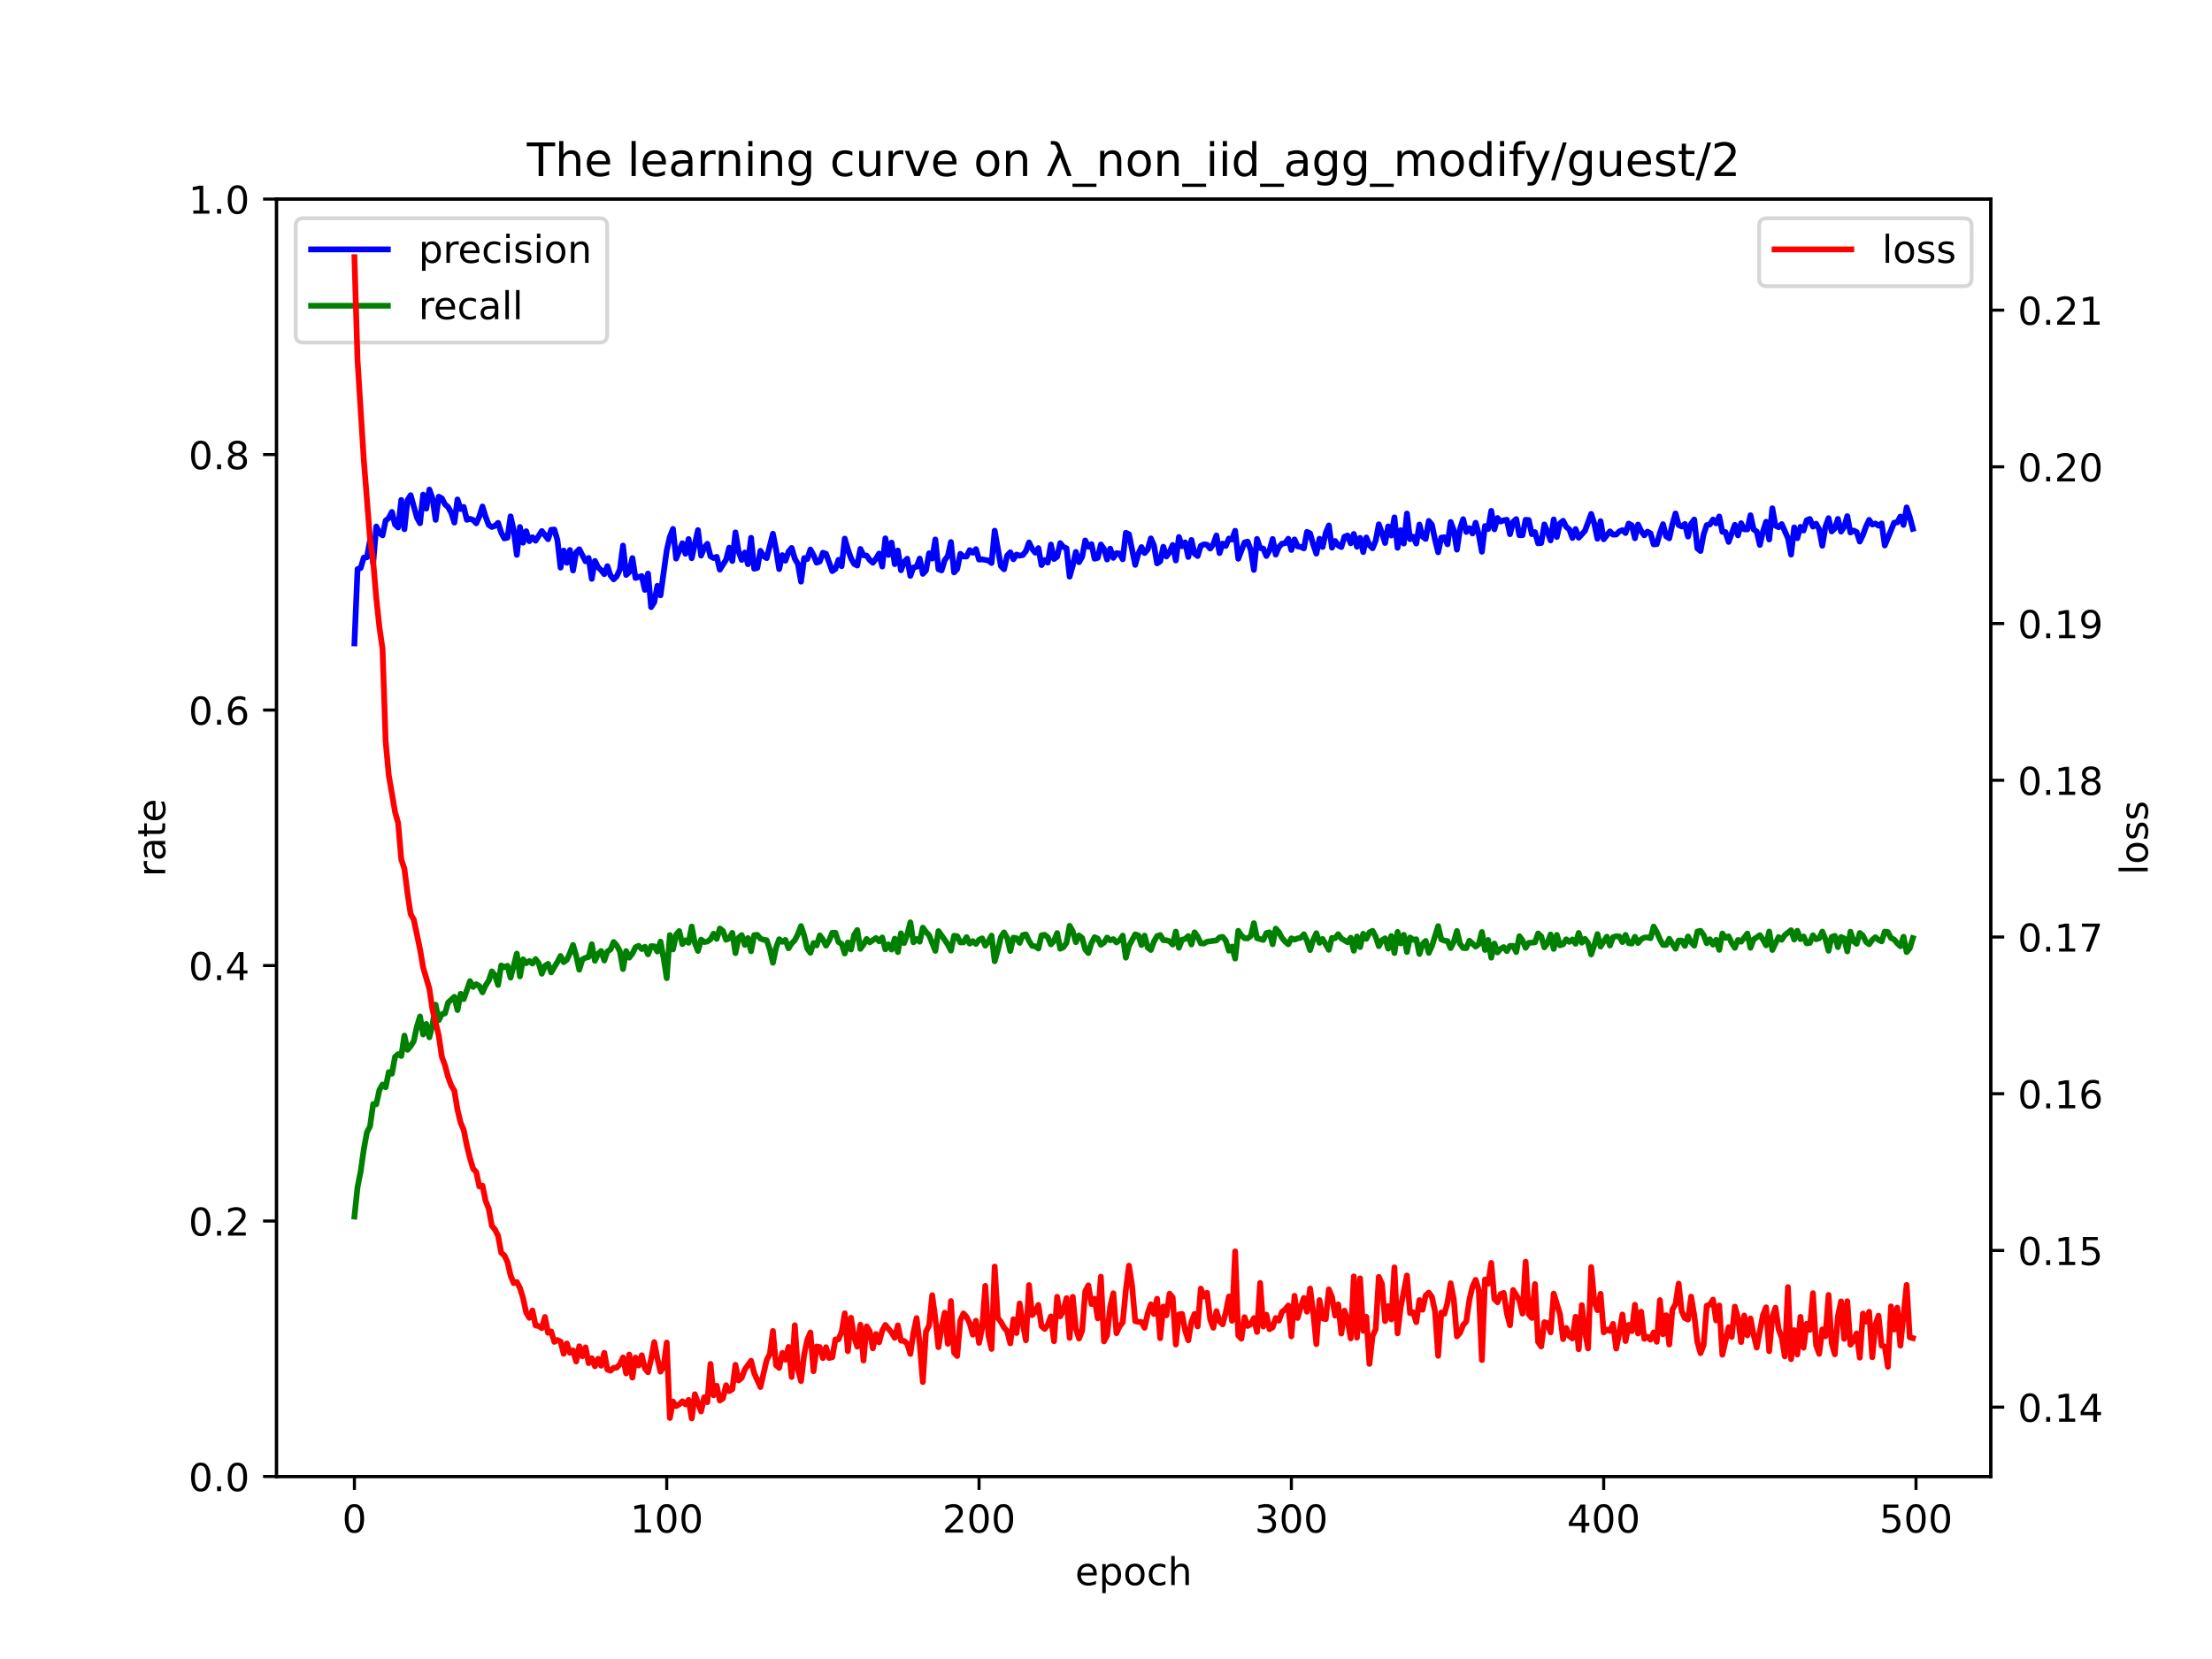 <?xml version="1.0" encoding="utf-8" standalone="no"?>
<!DOCTYPE svg PUBLIC "-//W3C//DTD SVG 1.1//EN"
  "http://www.w3.org/Graphics/SVG/1.1/DTD/svg11.dtd">
<!-- Created with matplotlib (https://matplotlib.org/) -->
<svg height="432pt" version="1.1" viewBox="0 0 576 432" width="576pt" xmlns="http://www.w3.org/2000/svg" xmlns:xlink="http://www.w3.org/1999/xlink">
 <defs>
  <style type="text/css">*{stroke-linecap:butt;stroke-linejoin:round;}</style>
 </defs>
 <g id="figure_1">
  <g id="patch_1">
   <path d="M 0 432 
L 576 432 
L 576 0 
L 0 0 
z
" style="fill:#ffffff;"/>
  </g>
  <g id="axes_1">
   <g id="patch_2">
    <path d="M 72 384.48 
L 518.4 384.48 
L 518.4 51.84 
L 72 51.84 
z
" style="fill:#ffffff;"/>
   </g>
   <g id="matplotlib.axis_1">
    <g id="xtick_1">
     <g id="line2d_1">
      <defs>
       <path d="M 0 0 
L 0 3.5 
" id="med10d36638" style="stroke:#000000;stroke-width:0.8;"/>
      </defs>
      <g>
       <use style="stroke:#000000;stroke-width:0.8;" x="92.291" xlink:href="#med10d36638" y="384.48"/>
      </g>
     </g>
     <g id="text_1">
      <!-- 0 -->
      <g transform="translate(89.11 399.078)scale(0.1 -0.1)">
       <defs>
        <path d="M 31.781 66.406 
Q 24.172 66.406 20.328 58.906 
Q 16.5 51.422 16.5 36.375 
Q 16.5 21.391 20.328 13.891 
Q 24.172 6.391 31.781 6.391 
Q 39.453 6.391 43.281 13.891 
Q 47.125 21.391 47.125 36.375 
Q 47.125 51.422 43.281 58.906 
Q 39.453 66.406 31.781 66.406 
z
M 31.781 74.219 
Q 44.047 74.219 50.516 64.516 
Q 56.984 54.828 56.984 36.375 
Q 56.984 17.969 50.516 8.266 
Q 44.047 -1.422 31.781 -1.422 
Q 19.531 -1.422 13.062 8.266 
Q 6.594 17.969 6.594 36.375 
Q 6.594 54.828 13.062 64.516 
Q 19.531 74.219 31.781 74.219 
z
" id="DejaVuSans-48"/>
       </defs>
       <use xlink:href="#DejaVuSans-48"/>
      </g>
     </g>
    </g>
    <g id="xtick_2">
     <g id="line2d_2">
      <g>
       <use style="stroke:#000000;stroke-width:0.8;" x="173.617" xlink:href="#med10d36638" y="384.48"/>
      </g>
     </g>
     <g id="text_2">
      <!-- 100 -->
      <g transform="translate(164.073 399.078)scale(0.1 -0.1)">
       <defs>
        <path d="M 12.406 8.297 
L 28.516 8.297 
L 28.516 63.922 
L 10.984 60.406 
L 10.984 69.391 
L 28.422 72.906 
L 38.281 72.906 
L 38.281 8.297 
L 54.391 8.297 
L 54.391 0 
L 12.406 0 
z
" id="DejaVuSans-49"/>
       </defs>
       <use xlink:href="#DejaVuSans-49"/>
       <use x="63.623" xlink:href="#DejaVuSans-48"/>
       <use x="127.246" xlink:href="#DejaVuSans-48"/>
      </g>
     </g>
    </g>
    <g id="xtick_3">
     <g id="line2d_3">
      <g>
       <use style="stroke:#000000;stroke-width:0.8;" x="254.943" xlink:href="#med10d36638" y="384.48"/>
      </g>
     </g>
     <g id="text_3">
      <!-- 200 -->
      <g transform="translate(245.4 399.078)scale(0.1 -0.1)">
       <defs>
        <path d="M 19.188 8.297 
L 53.609 8.297 
L 53.609 0 
L 7.328 0 
L 7.328 8.297 
Q 12.938 14.109 22.625 23.891 
Q 32.328 33.688 34.812 36.531 
Q 39.547 41.844 41.422 45.531 
Q 43.312 49.219 43.312 52.781 
Q 43.312 58.594 39.234 62.25 
Q 35.156 65.922 28.609 65.922 
Q 23.969 65.922 18.812 64.312 
Q 13.672 62.703 7.812 59.422 
L 7.812 69.391 
Q 13.766 71.781 18.938 73 
Q 24.125 74.219 28.422 74.219 
Q 39.75 74.219 46.484 68.547 
Q 53.219 62.891 53.219 53.422 
Q 53.219 48.922 51.531 44.891 
Q 49.859 40.875 45.406 35.406 
Q 44.188 33.984 37.641 27.219 
Q 31.109 20.453 19.188 8.297 
z
" id="DejaVuSans-50"/>
       </defs>
       <use xlink:href="#DejaVuSans-50"/>
       <use x="63.623" xlink:href="#DejaVuSans-48"/>
       <use x="127.246" xlink:href="#DejaVuSans-48"/>
      </g>
     </g>
    </g>
    <g id="xtick_4">
     <g id="line2d_4">
      <g>
       <use style="stroke:#000000;stroke-width:0.8;" x="336.27" xlink:href="#med10d36638" y="384.48"/>
      </g>
     </g>
     <g id="text_4">
      <!-- 300 -->
      <g transform="translate(326.726 399.078)scale(0.1 -0.1)">
       <defs>
        <path d="M 40.578 39.312 
Q 47.656 37.797 51.625 33 
Q 55.609 28.219 55.609 21.188 
Q 55.609 10.406 48.188 4.484 
Q 40.766 -1.422 27.094 -1.422 
Q 22.516 -1.422 17.656 -0.516 
Q 12.797 0.391 7.625 2.203 
L 7.625 11.719 
Q 11.719 9.328 16.594 8.109 
Q 21.484 6.891 26.812 6.891 
Q 36.078 6.891 40.938 10.547 
Q 45.797 14.203 45.797 21.188 
Q 45.797 27.641 41.281 31.266 
Q 36.766 34.906 28.719 34.906 
L 20.219 34.906 
L 20.219 43.016 
L 29.109 43.016 
Q 36.375 43.016 40.234 45.922 
Q 44.094 48.828 44.094 54.297 
Q 44.094 59.906 40.109 62.906 
Q 36.141 65.922 28.719 65.922 
Q 24.656 65.922 20.016 65.031 
Q 15.375 64.156 9.812 62.312 
L 9.812 71.094 
Q 15.438 72.656 20.344 73.438 
Q 25.25 74.219 29.594 74.219 
Q 40.828 74.219 47.359 69.109 
Q 53.906 64.016 53.906 55.328 
Q 53.906 49.266 50.438 45.094 
Q 46.969 40.922 40.578 39.312 
z
" id="DejaVuSans-51"/>
       </defs>
       <use xlink:href="#DejaVuSans-51"/>
       <use x="63.623" xlink:href="#DejaVuSans-48"/>
       <use x="127.246" xlink:href="#DejaVuSans-48"/>
      </g>
     </g>
    </g>
    <g id="xtick_5">
     <g id="line2d_5">
      <g>
       <use style="stroke:#000000;stroke-width:0.8;" x="417.596" xlink:href="#med10d36638" y="384.48"/>
      </g>
     </g>
     <g id="text_5">
      <!-- 400 -->
      <g transform="translate(408.052 399.078)scale(0.1 -0.1)">
       <defs>
        <path d="M 37.797 64.312 
L 12.891 25.391 
L 37.797 25.391 
z
M 35.203 72.906 
L 47.609 72.906 
L 47.609 25.391 
L 58.016 25.391 
L 58.016 17.188 
L 47.609 17.188 
L 47.609 0 
L 37.797 0 
L 37.797 17.188 
L 4.891 17.188 
L 4.891 26.703 
z
" id="DejaVuSans-52"/>
       </defs>
       <use xlink:href="#DejaVuSans-52"/>
       <use x="63.623" xlink:href="#DejaVuSans-48"/>
       <use x="127.246" xlink:href="#DejaVuSans-48"/>
      </g>
     </g>
    </g>
    <g id="xtick_6">
     <g id="line2d_6">
      <g>
       <use style="stroke:#000000;stroke-width:0.8;" x="498.922" xlink:href="#med10d36638" y="384.48"/>
      </g>
     </g>
     <g id="text_6">
      <!-- 500 -->
      <g transform="translate(489.379 399.078)scale(0.1 -0.1)">
       <defs>
        <path d="M 10.797 72.906 
L 49.516 72.906 
L 49.516 64.594 
L 19.828 64.594 
L 19.828 46.734 
Q 21.969 47.469 24.109 47.828 
Q 26.266 48.188 28.422 48.188 
Q 40.625 48.188 47.75 41.5 
Q 54.891 34.812 54.891 23.391 
Q 54.891 11.625 47.562 5.094 
Q 40.234 -1.422 26.906 -1.422 
Q 22.312 -1.422 17.547 -0.641 
Q 12.797 0.141 7.719 1.703 
L 7.719 11.625 
Q 12.109 9.234 16.797 8.062 
Q 21.484 6.891 26.703 6.891 
Q 35.156 6.891 40.078 11.328 
Q 45.016 15.766 45.016 23.391 
Q 45.016 31 40.078 35.438 
Q 35.156 39.891 26.703 39.891 
Q 22.75 39.891 18.812 39.016 
Q 14.891 38.141 10.797 36.281 
z
" id="DejaVuSans-53"/>
       </defs>
       <use xlink:href="#DejaVuSans-53"/>
       <use x="63.623" xlink:href="#DejaVuSans-48"/>
       <use x="127.246" xlink:href="#DejaVuSans-48"/>
      </g>
     </g>
    </g>
    <g id="text_7">
     <!-- epoch -->
     <g transform="translate(279.972 412.757)scale(0.1 -0.1)">
      <defs>
       <path d="M 56.203 29.594 
L 56.203 25.203 
L 14.891 25.203 
Q 15.484 15.922 20.484 11.062 
Q 25.484 6.203 34.422 6.203 
Q 39.594 6.203 44.453 7.469 
Q 49.312 8.734 54.109 11.281 
L 54.109 2.781 
Q 49.266 0.734 44.188 -0.344 
Q 39.109 -1.422 33.891 -1.422 
Q 20.797 -1.422 13.156 6.188 
Q 5.516 13.812 5.516 26.812 
Q 5.516 40.234 12.766 48.109 
Q 20.016 56 32.328 56 
Q 43.359 56 49.781 48.891 
Q 56.203 41.797 56.203 29.594 
z
M 47.219 32.234 
Q 47.125 39.594 43.094 43.984 
Q 39.062 48.391 32.422 48.391 
Q 24.906 48.391 20.391 44.141 
Q 15.875 39.891 15.188 32.172 
z
" id="DejaVuSans-101"/>
       <path d="M 18.109 8.203 
L 18.109 -20.797 
L 9.078 -20.797 
L 9.078 54.688 
L 18.109 54.688 
L 18.109 46.391 
Q 20.953 51.266 25.266 53.625 
Q 29.594 56 35.594 56 
Q 45.562 56 51.781 48.094 
Q 58.016 40.188 58.016 27.297 
Q 58.016 14.406 51.781 6.484 
Q 45.562 -1.422 35.594 -1.422 
Q 29.594 -1.422 25.266 0.953 
Q 20.953 3.328 18.109 8.203 
z
M 48.688 27.297 
Q 48.688 37.203 44.609 42.844 
Q 40.531 48.484 33.406 48.484 
Q 26.266 48.484 22.188 42.844 
Q 18.109 37.203 18.109 27.297 
Q 18.109 17.391 22.188 11.75 
Q 26.266 6.109 33.406 6.109 
Q 40.531 6.109 44.609 11.75 
Q 48.688 17.391 48.688 27.297 
z
" id="DejaVuSans-112"/>
       <path d="M 30.609 48.391 
Q 23.391 48.391 19.188 42.75 
Q 14.984 37.109 14.984 27.297 
Q 14.984 17.484 19.156 11.844 
Q 23.344 6.203 30.609 6.203 
Q 37.797 6.203 41.984 11.859 
Q 46.188 17.531 46.188 27.297 
Q 46.188 37.016 41.984 42.703 
Q 37.797 48.391 30.609 48.391 
z
M 30.609 56 
Q 42.328 56 49.016 48.375 
Q 55.719 40.766 55.719 27.297 
Q 55.719 13.875 49.016 6.219 
Q 42.328 -1.422 30.609 -1.422 
Q 18.844 -1.422 12.172 6.219 
Q 5.516 13.875 5.516 27.297 
Q 5.516 40.766 12.172 48.375 
Q 18.844 56 30.609 56 
z
" id="DejaVuSans-111"/>
       <path d="M 48.781 52.594 
L 48.781 44.188 
Q 44.969 46.297 41.141 47.344 
Q 37.312 48.391 33.406 48.391 
Q 24.656 48.391 19.812 42.844 
Q 14.984 37.312 14.984 27.297 
Q 14.984 17.281 19.812 11.734 
Q 24.656 6.203 33.406 6.203 
Q 37.312 6.203 41.141 7.25 
Q 44.969 8.297 48.781 10.406 
L 48.781 2.094 
Q 45.016 0.344 40.984 -0.531 
Q 36.969 -1.422 32.422 -1.422 
Q 20.062 -1.422 12.781 6.344 
Q 5.516 14.109 5.516 27.297 
Q 5.516 40.672 12.859 48.328 
Q 20.219 56 33.016 56 
Q 37.156 56 41.109 55.141 
Q 45.062 54.297 48.781 52.594 
z
" id="DejaVuSans-99"/>
       <path d="M 54.891 33.016 
L 54.891 0 
L 45.906 0 
L 45.906 32.719 
Q 45.906 40.484 42.875 44.328 
Q 39.844 48.188 33.797 48.188 
Q 26.516 48.188 22.312 43.547 
Q 18.109 38.922 18.109 30.906 
L 18.109 0 
L 9.078 0 
L 9.078 75.984 
L 18.109 75.984 
L 18.109 46.188 
Q 21.344 51.125 25.703 53.562 
Q 30.078 56 35.797 56 
Q 45.219 56 50.047 50.172 
Q 54.891 44.344 54.891 33.016 
z
" id="DejaVuSans-104"/>
      </defs>
      <use xlink:href="#DejaVuSans-101"/>
      <use x="61.523" xlink:href="#DejaVuSans-112"/>
      <use x="125" xlink:href="#DejaVuSans-111"/>
      <use x="186.182" xlink:href="#DejaVuSans-99"/>
      <use x="241.162" xlink:href="#DejaVuSans-104"/>
     </g>
    </g>
   </g>
   <g id="matplotlib.axis_2">
    <g id="ytick_1">
     <g id="line2d_7">
      <defs>
       <path d="M 0 0 
L -3.5 0 
" id="m291cceb0fe" style="stroke:#000000;stroke-width:0.8;"/>
      </defs>
      <g>
       <use style="stroke:#000000;stroke-width:0.8;" x="72" xlink:href="#m291cceb0fe" y="384.48"/>
      </g>
     </g>
     <g id="text_8">
      <!-- 0.0 -->
      <g transform="translate(49.097 388.279)scale(0.1 -0.1)">
       <defs>
        <path d="M 10.688 12.406 
L 21 12.406 
L 21 0 
L 10.688 0 
z
" id="DejaVuSans-46"/>
       </defs>
       <use xlink:href="#DejaVuSans-48"/>
       <use x="63.623" xlink:href="#DejaVuSans-46"/>
       <use x="95.41" xlink:href="#DejaVuSans-48"/>
      </g>
     </g>
    </g>
    <g id="ytick_2">
     <g id="line2d_8">
      <g>
       <use style="stroke:#000000;stroke-width:0.8;" x="72" xlink:href="#m291cceb0fe" y="317.952"/>
      </g>
     </g>
     <g id="text_9">
      <!-- 0.2 -->
      <g transform="translate(49.097 321.751)scale(0.1 -0.1)">
       <use xlink:href="#DejaVuSans-48"/>
       <use x="63.623" xlink:href="#DejaVuSans-46"/>
       <use x="95.41" xlink:href="#DejaVuSans-50"/>
      </g>
     </g>
    </g>
    <g id="ytick_3">
     <g id="line2d_9">
      <g>
       <use style="stroke:#000000;stroke-width:0.8;" x="72" xlink:href="#m291cceb0fe" y="251.424"/>
      </g>
     </g>
     <g id="text_10">
      <!-- 0.4 -->
      <g transform="translate(49.097 255.223)scale(0.1 -0.1)">
       <use xlink:href="#DejaVuSans-48"/>
       <use x="63.623" xlink:href="#DejaVuSans-46"/>
       <use x="95.41" xlink:href="#DejaVuSans-52"/>
      </g>
     </g>
    </g>
    <g id="ytick_4">
     <g id="line2d_10">
      <g>
       <use style="stroke:#000000;stroke-width:0.8;" x="72" xlink:href="#m291cceb0fe" y="184.896"/>
      </g>
     </g>
     <g id="text_11">
      <!-- 0.6 -->
      <g transform="translate(49.097 188.695)scale(0.1 -0.1)">
       <defs>
        <path d="M 33.016 40.375 
Q 26.375 40.375 22.484 35.828 
Q 18.609 31.297 18.609 23.391 
Q 18.609 15.531 22.484 10.953 
Q 26.375 6.391 33.016 6.391 
Q 39.656 6.391 43.531 10.953 
Q 47.406 15.531 47.406 23.391 
Q 47.406 31.297 43.531 35.828 
Q 39.656 40.375 33.016 40.375 
z
M 52.594 71.297 
L 52.594 62.312 
Q 48.875 64.062 45.094 64.984 
Q 41.312 65.922 37.594 65.922 
Q 27.828 65.922 22.672 59.328 
Q 17.531 52.734 16.797 39.406 
Q 19.672 43.656 24.016 45.922 
Q 28.375 48.188 33.594 48.188 
Q 44.578 48.188 50.953 41.516 
Q 57.328 34.859 57.328 23.391 
Q 57.328 12.156 50.688 5.359 
Q 44.047 -1.422 33.016 -1.422 
Q 20.359 -1.422 13.672 8.266 
Q 6.984 17.969 6.984 36.375 
Q 6.984 53.656 15.188 63.938 
Q 23.391 74.219 37.203 74.219 
Q 40.922 74.219 44.703 73.484 
Q 48.484 72.75 52.594 71.297 
z
" id="DejaVuSans-54"/>
       </defs>
       <use xlink:href="#DejaVuSans-48"/>
       <use x="63.623" xlink:href="#DejaVuSans-46"/>
       <use x="95.41" xlink:href="#DejaVuSans-54"/>
      </g>
     </g>
    </g>
    <g id="ytick_5">
     <g id="line2d_11">
      <g>
       <use style="stroke:#000000;stroke-width:0.8;" x="72" xlink:href="#m291cceb0fe" y="118.368"/>
      </g>
     </g>
     <g id="text_12">
      <!-- 0.8 -->
      <g transform="translate(49.097 122.167)scale(0.1 -0.1)">
       <defs>
        <path d="M 31.781 34.625 
Q 24.75 34.625 20.719 30.859 
Q 16.703 27.094 16.703 20.516 
Q 16.703 13.922 20.719 10.156 
Q 24.75 6.391 31.781 6.391 
Q 38.812 6.391 42.859 10.172 
Q 46.922 13.969 46.922 20.516 
Q 46.922 27.094 42.891 30.859 
Q 38.875 34.625 31.781 34.625 
z
M 21.922 38.812 
Q 15.578 40.375 12.031 44.719 
Q 8.5 49.078 8.5 55.328 
Q 8.5 64.062 14.719 69.141 
Q 20.953 74.219 31.781 74.219 
Q 42.672 74.219 48.875 69.141 
Q 55.078 64.062 55.078 55.328 
Q 55.078 49.078 51.531 44.719 
Q 48 40.375 41.703 38.812 
Q 48.828 37.156 52.797 32.312 
Q 56.781 27.484 56.781 20.516 
Q 56.781 9.906 50.312 4.234 
Q 43.844 -1.422 31.781 -1.422 
Q 19.734 -1.422 13.25 4.234 
Q 6.781 9.906 6.781 20.516 
Q 6.781 27.484 10.781 32.312 
Q 14.797 37.156 21.922 38.812 
z
M 18.312 54.391 
Q 18.312 48.734 21.844 45.562 
Q 25.391 42.391 31.781 42.391 
Q 38.141 42.391 41.719 45.562 
Q 45.312 48.734 45.312 54.391 
Q 45.312 60.062 41.719 63.234 
Q 38.141 66.406 31.781 66.406 
Q 25.391 66.406 21.844 63.234 
Q 18.312 60.062 18.312 54.391 
z
" id="DejaVuSans-56"/>
       </defs>
       <use xlink:href="#DejaVuSans-48"/>
       <use x="63.623" xlink:href="#DejaVuSans-46"/>
       <use x="95.41" xlink:href="#DejaVuSans-56"/>
      </g>
     </g>
    </g>
    <g id="ytick_6">
     <g id="line2d_12">
      <g>
       <use style="stroke:#000000;stroke-width:0.8;" x="72" xlink:href="#m291cceb0fe" y="51.84"/>
      </g>
     </g>
     <g id="text_13">
      <!-- 1.0 -->
      <g transform="translate(49.097 55.639)scale(0.1 -0.1)">
       <use xlink:href="#DejaVuSans-49"/>
       <use x="63.623" xlink:href="#DejaVuSans-46"/>
       <use x="95.41" xlink:href="#DejaVuSans-48"/>
      </g>
     </g>
    </g>
    <g id="text_14">
     <!-- rate -->
     <g transform="translate(43.017 228.316)rotate(-90)scale(0.1 -0.1)">
      <defs>
       <path d="M 41.109 46.297 
Q 39.594 47.172 37.812 47.578 
Q 36.031 48 33.891 48 
Q 26.266 48 22.188 43.047 
Q 18.109 38.094 18.109 28.812 
L 18.109 0 
L 9.078 0 
L 9.078 54.688 
L 18.109 54.688 
L 18.109 46.188 
Q 20.953 51.172 25.484 53.578 
Q 30.031 56 36.531 56 
Q 37.453 56 38.578 55.875 
Q 39.703 55.766 41.062 55.516 
z
" id="DejaVuSans-114"/>
       <path d="M 34.281 27.484 
Q 23.391 27.484 19.188 25 
Q 14.984 22.516 14.984 16.5 
Q 14.984 11.719 18.141 8.906 
Q 21.297 6.109 26.703 6.109 
Q 34.188 6.109 38.703 11.406 
Q 43.219 16.703 43.219 25.484 
L 43.219 27.484 
z
M 52.203 31.203 
L 52.203 0 
L 43.219 0 
L 43.219 8.297 
Q 40.141 3.328 35.547 0.953 
Q 30.953 -1.422 24.312 -1.422 
Q 15.922 -1.422 10.953 3.297 
Q 6 8.016 6 15.922 
Q 6 25.141 12.172 29.828 
Q 18.359 34.516 30.609 34.516 
L 43.219 34.516 
L 43.219 35.406 
Q 43.219 41.609 39.141 45 
Q 35.062 48.391 27.688 48.391 
Q 23 48.391 18.547 47.266 
Q 14.109 46.141 10.016 43.891 
L 10.016 52.203 
Q 14.938 54.109 19.578 55.047 
Q 24.219 56 28.609 56 
Q 40.484 56 46.344 49.844 
Q 52.203 43.703 52.203 31.203 
z
" id="DejaVuSans-97"/>
       <path d="M 18.312 70.219 
L 18.312 54.688 
L 36.812 54.688 
L 36.812 47.703 
L 18.312 47.703 
L 18.312 18.016 
Q 18.312 11.328 20.141 9.422 
Q 21.969 7.516 27.594 7.516 
L 36.812 7.516 
L 36.812 0 
L 27.594 0 
Q 17.188 0 13.234 3.875 
Q 9.281 7.766 9.281 18.016 
L 9.281 47.703 
L 2.688 47.703 
L 2.688 54.688 
L 9.281 54.688 
L 9.281 70.219 
z
" id="DejaVuSans-116"/>
      </defs>
      <use xlink:href="#DejaVuSans-114"/>
      <use x="41.113" xlink:href="#DejaVuSans-97"/>
      <use x="102.393" xlink:href="#DejaVuSans-116"/>
      <use x="141.602" xlink:href="#DejaVuSans-101"/>
     </g>
    </g>
   </g>
   <g id="line2d_13">
    <path clip-path="url(#pa35a00dee4)" d="M 92.291 167.543 
L 93.104 148.19 
L 93.917 147.911 
L 94.731 145.194 
L 95.544 145.121 
L 96.357 140.732 
L 97.17 146.72 
L 97.984 137.1 
L 98.797 138.72 
L 99.61 139.418 
L 100.424 135.555 
L 101.237 134.905 
L 102.05 133.297 
L 102.863 136.6 
L 103.677 137.358 
L 104.49 130.188 
L 105.303 137.808 
L 106.116 130.215 
L 106.93 128.944 
L 108.556 134.734 
L 109.369 136.256 
L 110.183 128.787 
L 110.996 132.446 
L 111.809 127.479 
L 112.622 129.788 
L 113.436 135.372 
L 114.249 129.336 
L 115.062 129.775 
L 115.876 131.336 
L 116.689 132.043 
L 117.502 133.51 
L 118.315 136.09 
L 119.129 130.051 
L 119.942 132.554 
L 120.755 132.007 
L 121.568 135.361 
L 122.382 135.104 
L 123.195 135.385 
L 124.008 136.273 
L 124.821 134.492 
L 125.635 131.888 
L 126.448 134.555 
L 127.261 136.7 
L 128.074 137.224 
L 128.888 136.93 
L 129.701 136.146 
L 130.514 138.673 
L 131.328 140.206 
L 132.141 139.996 
L 132.954 134.455 
L 133.767 138.089 
L 134.581 144.486 
L 135.394 137.227 
L 136.207 141.315 
L 137.02 138.329 
L 137.834 140.921 
L 138.647 139.907 
L 139.46 140.794 
L 141.087 138.279 
L 142.713 140.411 
L 143.526 137.957 
L 144.34 137.887 
L 145.153 140.647 
L 145.966 147.811 
L 146.78 143.36 
L 147.593 146.549 
L 148.406 143.22 
L 149.219 148.557 
L 150.033 143.834 
L 150.846 143.022 
L 152.472 146.158 
L 153.286 145.297 
L 154.099 150.733 
L 154.912 146.065 
L 155.725 147.681 
L 156.539 148.472 
L 157.352 149.509 
L 158.165 147.425 
L 158.978 149.847 
L 159.792 150.853 
L 160.605 150.054 
L 161.418 148.288 
L 162.232 142.06 
L 163.045 149.719 
L 163.858 148.963 
L 164.671 145.324 
L 165.485 150.503 
L 167.111 149.998 
L 167.924 153.611 
L 168.738 149.357 
L 169.551 158.09 
L 170.364 156.812 
L 171.177 152.545 
L 171.991 155.017 
L 173.617 143.292 
L 174.43 139.789 
L 175.244 137.735 
L 176.057 145.455 
L 177.684 141.453 
L 178.497 144.21 
L 179.31 140.365 
L 180.123 145.355 
L 181.75 138.033 
L 182.563 144.681 
L 183.376 142.673 
L 184.19 141.596 
L 185.003 144.848 
L 185.816 145.313 
L 186.629 144.997 
L 187.443 148.342 
L 189.069 145.738 
L 189.882 142.61 
L 190.696 146.089 
L 191.509 138.625 
L 192.322 143.565 
L 193.136 145.805 
L 193.949 143.868 
L 194.762 146.923 
L 195.575 140.038 
L 196.389 148.091 
L 197.202 147.888 
L 198.015 143.428 
L 198.828 144.805 
L 199.642 145.343 
L 201.268 138.978 
L 202.081 143.041 
L 202.895 148.185 
L 203.708 144.548 
L 204.521 146.003 
L 205.334 143.647 
L 206.148 142.684 
L 206.961 145.472 
L 207.774 146.848 
L 208.588 151.459 
L 209.401 145.317 
L 210.214 145.585 
L 211.027 143.093 
L 211.841 144.58 
L 212.654 146.528 
L 213.467 146.206 
L 214.28 143.93 
L 215.094 144.212 
L 216.72 148.719 
L 217.533 148.164 
L 218.347 145.77 
L 219.16 147.438 
L 219.973 140.249 
L 220.786 143.059 
L 221.6 145.361 
L 222.413 146.833 
L 223.226 147.271 
L 224.039 142.937 
L 224.853 144.591 
L 225.666 144.681 
L 226.479 145.822 
L 227.293 146.547 
L 228.106 145.473 
L 228.919 144.145 
L 229.732 147.53 
L 230.546 140.176 
L 231.359 144.498 
L 232.172 141.299 
L 232.985 146.904 
L 233.799 143.349 
L 234.612 148.497 
L 235.425 146.354 
L 236.238 145.483 
L 237.052 149.96 
L 237.865 147.761 
L 238.678 147.581 
L 239.491 145.442 
L 240.305 149.431 
L 241.118 148.552 
L 241.931 144.066 
L 242.745 145.454 
L 243.558 140.471 
L 244.371 148.224 
L 245.184 148.537 
L 245.998 145.862 
L 246.811 144.775 
L 247.624 141.138 
L 248.437 149.053 
L 249.251 148.163 
L 250.064 144.212 
L 250.877 144.903 
L 251.69 144.917 
L 252.504 143.25 
L 253.317 143.94 
L 254.13 142.992 
L 254.943 145.721 
L 255.757 145.653 
L 257.383 145.952 
L 258.197 146.604 
L 259.01 138.182 
L 260.636 147.386 
L 261.45 148.24 
L 262.263 144.663 
L 263.076 143.815 
L 263.889 145.632 
L 264.703 144.398 
L 265.516 144.691 
L 266.329 144.543 
L 267.142 143.518 
L 267.956 141.249 
L 268.769 142.928 
L 269.582 143.927 
L 270.395 142.727 
L 271.209 147.149 
L 272.022 145.832 
L 272.835 146.492 
L 273.649 141.794 
L 274.462 145.568 
L 275.275 144.978 
L 276.088 141.431 
L 276.902 142.44 
L 277.715 142.764 
L 278.528 150.161 
L 279.341 147.297 
L 280.155 143.714 
L 280.968 146.386 
L 281.781 145.015 
L 282.594 140.724 
L 283.408 142.379 
L 284.221 141.698 
L 285.034 145.498 
L 285.847 145.258 
L 286.661 141.786 
L 287.474 142.945 
L 288.287 145.703 
L 289.101 142.869 
L 289.914 145.274 
L 290.727 144.045 
L 291.54 144.147 
L 292.354 145.642 
L 293.167 138.727 
L 293.98 139.13 
L 295.607 147.092 
L 296.42 144.198 
L 297.233 142.455 
L 298.046 144.013 
L 298.86 143.102 
L 299.673 140.197 
L 300.486 142.01 
L 301.299 146.707 
L 302.113 146.166 
L 302.926 142.371 
L 303.739 144.907 
L 304.553 143.71 
L 305.366 141.91 
L 306.179 145.95 
L 306.992 139.839 
L 307.806 142.24 
L 308.619 141.233 
L 309.432 145.037 
L 310.245 140.609 
L 311.059 144.171 
L 311.872 144.793 
L 312.685 142.123 
L 313.498 141.738 
L 314.312 141.839 
L 315.125 142.848 
L 315.938 141.718 
L 316.751 139.436 
L 317.565 144.025 
L 318.378 141.544 
L 319.191 142.16 
L 320.005 140.235 
L 320.818 140.5 
L 321.631 138.213 
L 322.444 145.495 
L 324.071 141.259 
L 324.884 141.037 
L 325.697 143.245 
L 326.511 148.408 
L 327.324 140.332 
L 328.137 142.708 
L 328.95 142.854 
L 329.764 144.784 
L 330.577 143.297 
L 331.39 140.344 
L 332.203 144.415 
L 333.017 142.442 
L 333.83 141.57 
L 334.643 141.455 
L 335.457 140.289 
L 336.27 143.212 
L 337.083 140.471 
L 337.896 142.278 
L 338.71 142.415 
L 339.523 142.801 
L 340.336 138.492 
L 341.149 138.898 
L 341.963 141.804 
L 342.776 144.171 
L 343.589 140.287 
L 344.402 142.435 
L 345.216 138.79 
L 346.029 136.819 
L 346.842 142.626 
L 347.655 140.866 
L 348.469 142.026 
L 349.282 142.464 
L 350.095 139.757 
L 350.909 139.452 
L 351.722 141.479 
L 352.535 139.039 
L 353.348 142.382 
L 354.162 140.061 
L 354.975 143.762 
L 355.788 139.959 
L 356.601 141.971 
L 357.415 142.77 
L 358.228 140.774 
L 359.041 136.526 
L 359.854 138.787 
L 360.668 141.401 
L 361.481 137.07 
L 362.294 139.452 
L 363.107 134.717 
L 363.921 142.643 
L 364.734 138.061 
L 365.547 141.542 
L 366.361 133.722 
L 367.174 140.415 
L 367.987 139.753 
L 368.8 141.542 
L 369.614 136.587 
L 370.427 139.724 
L 371.24 140.344 
L 372.053 135.658 
L 372.867 136.644 
L 373.68 140.549 
L 374.493 143.807 
L 375.306 139.983 
L 376.12 139.909 
L 376.933 141.74 
L 377.746 135.922 
L 378.559 138.087 
L 379.373 143.127 
L 380.186 137.742 
L 380.999 135.193 
L 381.812 138.52 
L 382.626 137.539 
L 383.439 138.929 
L 384.252 136.122 
L 385.066 139.154 
L 385.879 143.677 
L 386.692 136.973 
L 387.505 137.761 
L 388.319 133.031 
L 389.132 137.832 
L 389.945 134.885 
L 390.758 135.808 
L 391.572 135.492 
L 392.385 135.339 
L 393.198 139.104 
L 394.011 135.898 
L 394.825 135.172 
L 395.638 139.36 
L 396.451 139.368 
L 397.264 135.369 
L 398.078 135.411 
L 398.891 139.092 
L 399.704 138.554 
L 400.518 141.492 
L 401.331 141.392 
L 402.144 136.555 
L 402.957 138.458 
L 403.771 140.721 
L 404.584 135.26 
L 405.397 139.848 
L 406.21 136.293 
L 407.024 135.611 
L 407.837 137.181 
L 408.65 137.847 
L 409.463 140.091 
L 410.277 137.766 
L 411.09 140.032 
L 412.716 138.242 
L 414.343 133.822 
L 415.156 136.349 
L 415.97 140.278 
L 416.783 135.713 
L 417.596 140.424 
L 419.223 138.367 
L 420.036 139.215 
L 420.849 139.198 
L 421.662 138.372 
L 422.476 138.047 
L 423.289 138.808 
L 424.102 136.338 
L 424.915 136.79 
L 425.729 140.17 
L 426.542 136.582 
L 427.355 138.259 
L 428.168 139.39 
L 428.982 138.438 
L 429.795 138.876 
L 430.608 141.745 
L 431.422 141.694 
L 432.235 138.783 
L 433.048 136.496 
L 433.861 139.658 
L 434.675 140.181 
L 435.488 136.49 
L 436.301 133.698 
L 437.114 136.718 
L 437.928 137.095 
L 438.741 136.44 
L 439.554 139.726 
L 440.367 136.358 
L 441.181 135.282 
L 441.994 142.806 
L 442.807 143.486 
L 443.62 139.165 
L 444.434 136.734 
L 445.247 136.564 
L 446.06 135.289 
L 446.874 136.288 
L 447.687 134.486 
L 448.5 138.493 
L 449.313 138.551 
L 450.127 141.118 
L 451.753 136.658 
L 452.566 139.408 
L 453.38 136.234 
L 454.193 137.834 
L 455.006 137.87 
L 455.819 134.166 
L 456.633 137.854 
L 457.446 138.408 
L 458.259 141.905 
L 459.072 138.433 
L 459.886 135.857 
L 460.699 140.488 
L 461.512 132.35 
L 462.326 136.881 
L 463.139 137.296 
L 463.952 136.466 
L 465.579 140.149 
L 466.392 144.42 
L 467.205 137.321 
L 468.018 140.148 
L 468.832 137.19 
L 469.645 138.148 
L 470.458 135.473 
L 471.271 135.132 
L 472.085 137.133 
L 472.898 136.367 
L 473.711 137.838 
L 474.524 142.115 
L 475.338 137.171 
L 476.151 134.93 
L 476.964 138.392 
L 477.778 137.598 
L 478.591 135.124 
L 479.404 138.428 
L 480.217 137.187 
L 481.031 134.405 
L 481.844 138.668 
L 482.657 138.147 
L 483.47 138.538 
L 484.284 141.024 
L 485.097 139.323 
L 485.91 137.09 
L 486.723 135.373 
L 487.537 136.588 
L 488.35 136.318 
L 489.163 136.891 
L 489.976 136.296 
L 490.79 142.039 
L 493.23 136.106 
L 494.043 136.037 
L 494.856 134.501 
L 495.669 136.692 
L 496.483 132.123 
L 497.296 134.622 
L 498.109 137.706 
L 498.109 137.706 
" style="fill:none;stroke:#0000ff;stroke-linecap:square;stroke-width:1.5;"/>
   </g>
   <g id="line2d_14">
    <path clip-path="url(#pa35a00dee4)" d="M 92.291 316.8 
L 93.104 309.105 
L 93.917 305.044 
L 94.731 299.315 
L 95.544 294.856 
L 96.357 293.296 
L 97.17 287.485 
L 97.984 287.56 
L 98.797 283.823 
L 99.61 282.405 
L 100.424 283.13 
L 101.237 279.171 
L 102.05 279.61 
L 102.863 275.21 
L 103.677 274.489 
L 104.49 274.988 
L 105.303 269.663 
L 106.116 273.372 
L 106.93 272.422 
L 107.743 271.115 
L 108.556 267.317 
L 109.369 264.678 
L 110.183 269.384 
L 110.996 266.629 
L 111.809 270.11 
L 112.622 266.816 
L 113.436 261.621 
L 114.249 265.681 
L 115.062 264.092 
L 115.876 263.887 
L 116.689 261.06 
L 118.315 259.561 
L 119.129 263.029 
L 119.942 258.78 
L 120.755 260.165 
L 122.382 255.478 
L 123.195 256.996 
L 124.008 256.277 
L 124.821 256.762 
L 125.635 258.413 
L 126.448 256.617 
L 127.261 255.378 
L 128.074 252.948 
L 128.888 253.941 
L 129.701 256.482 
L 130.514 251.4 
L 131.328 251.846 
L 132.141 251.492 
L 132.954 254.593 
L 134.581 248.323 
L 135.394 254.265 
L 136.207 249.8 
L 137.02 250.83 
L 137.834 250.236 
L 138.647 250.919 
L 139.46 249.735 
L 140.273 250.831 
L 141.087 253.564 
L 141.9 251.518 
L 142.713 250.977 
L 143.526 253.212 
L 145.153 250.477 
L 145.966 248.935 
L 146.78 250.546 
L 147.593 249.959 
L 148.406 248.189 
L 149.219 246.069 
L 150.033 248.844 
L 150.846 252.514 
L 151.659 249.815 
L 152.472 249.406 
L 153.286 249.2 
L 154.099 245.875 
L 154.912 250.18 
L 155.725 248.406 
L 156.539 247.646 
L 157.352 250.124 
L 158.165 247.748 
L 158.978 247.237 
L 159.792 245.291 
L 160.605 246.206 
L 161.418 247.722 
L 162.232 252.348 
L 163.045 247.642 
L 163.858 249.374 
L 164.671 248.325 
L 165.485 246.652 
L 166.298 246.279 
L 167.111 247.141 
L 167.924 246.532 
L 168.738 248.513 
L 169.551 246.374 
L 170.364 246.409 
L 171.177 247.778 
L 171.991 245.189 
L 172.804 249.507 
L 173.617 254.718 
L 174.43 243.488 
L 175.244 247.241 
L 176.057 243.398 
L 176.87 242.443 
L 177.684 245.85 
L 178.497 244.861 
L 179.31 245.518 
L 180.123 241.268 
L 180.937 245.578 
L 181.75 247.625 
L 182.563 244.659 
L 183.376 245.307 
L 184.19 245.175 
L 185.003 244.607 
L 185.816 243.131 
L 186.629 244.488 
L 187.443 241.778 
L 188.256 242.423 
L 189.069 244.714 
L 189.882 244.364 
L 190.696 242.904 
L 191.509 248.197 
L 192.322 244.204 
L 193.136 243.488 
L 193.949 246.049 
L 194.762 244.256 
L 195.575 247.703 
L 196.389 243.499 
L 197.202 243.425 
L 198.015 244.425 
L 198.828 244.706 
L 199.642 244.832 
L 200.455 247.221 
L 201.268 250.703 
L 202.081 246.819 
L 202.895 244.569 
L 203.708 245.256 
L 204.521 244.749 
L 205.334 246.94 
L 206.148 245.686 
L 206.961 244.829 
L 207.774 243.226 
L 208.588 241.143 
L 209.401 243.617 
L 210.214 247.003 
L 211.027 248.11 
L 211.841 245.558 
L 212.654 246.184 
L 213.467 243.568 
L 214.28 244.672 
L 215.094 246.247 
L 215.907 244.91 
L 216.72 242.883 
L 217.533 242.883 
L 218.347 245.308 
L 219.16 245.782 
L 219.973 248.296 
L 220.786 245.405 
L 221.6 247.252 
L 222.413 243.438 
L 223.226 242.174 
L 224.039 247.08 
L 224.853 245.969 
L 225.666 244.493 
L 226.479 245.395 
L 228.106 244.259 
L 228.919 245.108 
L 229.732 244.104 
L 230.546 247.214 
L 231.359 245.913 
L 232.172 247.277 
L 232.985 244.411 
L 233.799 247.921 
L 234.612 243.036 
L 235.425 245.587 
L 236.238 243.375 
L 237.052 240.168 
L 237.865 245.383 
L 238.678 244.504 
L 239.491 245.222 
L 240.305 241.554 
L 241.118 242.674 
L 241.931 243.528 
L 243.558 247.602 
L 244.371 242.45 
L 245.998 244.732 
L 246.811 245.963 
L 247.624 247.537 
L 248.437 243.674 
L 249.251 243.785 
L 250.064 245.395 
L 250.877 245.402 
L 251.69 244.03 
L 252.504 245.722 
L 253.317 245.063 
L 254.13 245.806 
L 254.943 244.713 
L 255.757 244.34 
L 256.57 246.244 
L 257.383 245.138 
L 258.197 243.623 
L 259.01 250.317 
L 259.823 247.471 
L 260.636 244.014 
L 261.45 242.793 
L 262.263 244.216 
L 263.076 247.634 
L 263.889 244.166 
L 264.703 244.3 
L 265.516 245.526 
L 266.329 243.488 
L 267.142 243.31 
L 267.956 245.012 
L 268.769 246.302 
L 269.582 246.416 
L 270.395 247.003 
L 271.209 243.555 
L 272.022 243.412 
L 272.835 244.06 
L 273.649 245.925 
L 274.462 245.023 
L 275.275 242.962 
L 276.088 247.058 
L 276.902 246.656 
L 277.715 245.515 
L 278.528 241.074 
L 279.341 242.515 
L 280.155 245.352 
L 280.968 243.592 
L 281.781 244.234 
L 282.594 247.22 
L 283.408 248.18 
L 284.221 245.568 
L 285.034 244.033 
L 285.847 244.413 
L 286.661 246.014 
L 287.474 245.459 
L 288.287 244.131 
L 289.101 244.855 
L 289.914 244.54 
L 290.727 245.411 
L 291.54 244.834 
L 292.354 243.622 
L 293.167 249.385 
L 293.98 246.316 
L 295.607 243.309 
L 296.42 243.563 
L 297.233 246.095 
L 298.046 243.628 
L 298.86 246.745 
L 299.673 247.381 
L 300.486 245.187 
L 301.299 243.765 
L 302.113 243.479 
L 302.926 244.816 
L 303.739 244.843 
L 304.553 245.11 
L 305.366 245.973 
L 306.179 242.585 
L 306.992 246.797 
L 307.806 244.702 
L 308.619 244.498 
L 309.432 243.736 
L 310.245 245.947 
L 311.059 242.768 
L 311.872 243.905 
L 312.685 245.648 
L 313.498 245.687 
L 314.312 245.21 
L 316.751 244.89 
L 317.565 244.098 
L 318.378 243.948 
L 319.191 244.925 
L 320.005 247.561 
L 320.818 246.483 
L 321.631 249.619 
L 322.444 242.371 
L 323.258 243.594 
L 324.071 244.306 
L 324.884 244.364 
L 325.697 243.73 
L 326.511 240.392 
L 327.324 244.309 
L 328.95 244.761 
L 329.764 242.962 
L 330.577 242.784 
L 331.39 245.889 
L 332.203 241.806 
L 333.017 242.721 
L 333.83 244.226 
L 334.643 245.18 
L 335.457 245.905 
L 336.27 244.335 
L 337.083 244.669 
L 337.896 244.366 
L 338.71 244.202 
L 339.523 243.283 
L 340.336 244.963 
L 341.149 247.4 
L 341.963 244.723 
L 342.776 242.989 
L 343.589 245.521 
L 344.402 244.5 
L 346.029 247.33 
L 346.842 244.211 
L 347.655 244.309 
L 348.469 243.264 
L 349.282 244.386 
L 350.909 245.353 
L 351.722 244.176 
L 352.535 247.583 
L 353.348 243.848 
L 354.162 246.628 
L 354.975 243.14 
L 355.788 244.482 
L 356.601 242.774 
L 357.415 242.372 
L 358.228 243.93 
L 359.041 246.384 
L 359.854 244.852 
L 360.668 244.33 
L 361.481 247.022 
L 362.294 243.723 
L 363.107 248.168 
L 363.921 242.663 
L 364.734 245.669 
L 365.547 243.424 
L 366.361 247.904 
L 367.174 244.116 
L 367.987 244.703 
L 368.8 244.58 
L 369.614 248.419 
L 370.427 245.836 
L 371.24 245.007 
L 372.053 248.128 
L 372.867 246.358 
L 374.493 241.151 
L 375.306 244.627 
L 376.12 244.945 
L 376.933 245.054 
L 377.746 246.887 
L 378.559 245.275 
L 379.373 242.416 
L 380.186 245.765 
L 380.999 246.857 
L 381.812 246.901 
L 382.626 244.959 
L 384.252 246.494 
L 385.066 245.858 
L 385.879 242.689 
L 386.692 247.382 
L 387.505 244.764 
L 388.319 249.383 
L 389.132 245.691 
L 389.945 248.015 
L 390.758 247.061 
L 391.572 246.614 
L 392.385 247.672 
L 393.198 246.291 
L 394.011 246.29 
L 394.825 247.915 
L 395.638 243.784 
L 396.451 244.893 
L 397.264 246.808 
L 398.078 245.515 
L 399.704 245.382 
L 400.518 243.069 
L 401.331 243.815 
L 402.144 246.688 
L 402.957 245.602 
L 403.771 243.336 
L 404.584 247.093 
L 405.397 243.445 
L 406.21 246.164 
L 407.024 245.901 
L 407.837 244.59 
L 408.65 245.263 
L 409.463 244.631 
L 410.277 245.751 
L 411.09 242.936 
L 411.903 245.47 
L 412.716 244.463 
L 413.53 245.551 
L 414.343 248.543 
L 415.156 246.073 
L 415.97 243.243 
L 416.783 246.482 
L 418.409 243.915 
L 419.223 246.214 
L 420.036 244.036 
L 420.849 243.798 
L 421.662 243.848 
L 422.476 245.328 
L 423.289 243.44 
L 424.102 245.601 
L 424.915 245.709 
L 425.729 243.935 
L 426.542 245.579 
L 427.355 244.595 
L 428.168 244.135 
L 428.982 244.102 
L 429.795 244.313 
L 430.608 241.279 
L 431.422 242.718 
L 432.235 244.583 
L 433.048 246.055 
L 433.861 246.06 
L 434.675 244.45 
L 436.301 247.051 
L 437.114 244.919 
L 437.928 244.92 
L 438.741 246.302 
L 439.554 243.857 
L 440.367 245.368 
L 441.181 246.258 
L 441.994 242.568 
L 442.807 242.375 
L 443.62 243.473 
L 444.434 245.623 
L 445.247 244.569 
L 446.06 245.977 
L 446.874 244.719 
L 447.687 247.343 
L 448.5 243.086 
L 449.313 244.218 
L 450.127 243.821 
L 450.94 245.553 
L 451.753 246.82 
L 452.566 244.746 
L 453.38 245.226 
L 455.006 243.099 
L 455.819 246.817 
L 456.633 244.629 
L 458.259 243.514 
L 459.072 244.667 
L 459.886 246.164 
L 460.699 242.565 
L 461.512 247.378 
L 463.139 243.996 
L 463.952 244.718 
L 464.765 243.494 
L 466.392 242.213 
L 467.205 244.668 
L 468.018 242.365 
L 468.832 244.55 
L 469.645 243.85 
L 470.458 245.642 
L 471.271 245.532 
L 472.085 243.546 
L 472.898 244.587 
L 473.711 244.328 
L 474.524 242.585 
L 475.338 244.541 
L 476.151 247.577 
L 476.964 243.994 
L 477.778 243.682 
L 478.591 246.639 
L 479.404 244.001 
L 480.217 244.342 
L 481.031 247.753 
L 481.844 242.606 
L 482.657 245.099 
L 483.47 245.777 
L 484.284 242.947 
L 485.097 243.611 
L 485.91 245.265 
L 486.723 245.889 
L 487.537 244.73 
L 488.35 244.04 
L 489.163 244.748 
L 489.976 245.143 
L 490.79 242.586 
L 491.603 242.708 
L 492.416 244.276 
L 493.23 244.64 
L 494.043 245.647 
L 494.856 246.399 
L 495.669 243.918 
L 496.483 247.926 
L 497.296 246.951 
L 498.109 244.282 
L 498.109 244.282 
" style="fill:none;stroke:#008000;stroke-linecap:square;stroke-width:1.5;"/>
   </g>
   <g id="patch_3">
    <path d="M 72 384.48 
L 72 51.84 
" style="fill:none;stroke:#000000;stroke-linecap:square;stroke-linejoin:miter;stroke-width:0.8;"/>
   </g>
   <g id="patch_4">
    <path d="M 518.4 384.48 
L 518.4 51.84 
" style="fill:none;stroke:#000000;stroke-linecap:square;stroke-linejoin:miter;stroke-width:0.8;"/>
   </g>
   <g id="patch_5">
    <path d="M 72 384.48 
L 518.4 384.48 
" style="fill:none;stroke:#000000;stroke-linecap:square;stroke-linejoin:miter;stroke-width:0.8;"/>
   </g>
   <g id="patch_6">
    <path d="M 72 51.84 
L 518.4 51.84 
" style="fill:none;stroke:#000000;stroke-linecap:square;stroke-linejoin:miter;stroke-width:0.8;"/>
   </g>
   <g id="legend_1">
    <g id="patch_7">
     <path d="M 79 89.196 
L 156.108 89.196 
Q 158.108 89.196 158.108 87.196 
L 158.108 58.84 
Q 158.108 56.84 156.108 56.84 
L 79 56.84 
Q 77 56.84 77 58.84 
L 77 87.196 
Q 77 89.196 79 89.196 
z
" style="fill:#ffffff;opacity:0.8;stroke:#cccccc;stroke-linejoin:miter;"/>
    </g>
    <g id="line2d_15">
     <path d="M 81 64.938 
L 101 64.938 
" style="fill:none;stroke:#0000ff;stroke-linecap:square;stroke-width:1.5;"/>
    </g>
    <g id="line2d_16"/>
    <g id="text_15">
     <!-- precision -->
     <g transform="translate(109 68.438)scale(0.1 -0.1)">
      <defs>
       <path d="M 9.422 54.688 
L 18.406 54.688 
L 18.406 0 
L 9.422 0 
z
M 9.422 75.984 
L 18.406 75.984 
L 18.406 64.594 
L 9.422 64.594 
z
" id="DejaVuSans-105"/>
       <path d="M 44.281 53.078 
L 44.281 44.578 
Q 40.484 46.531 36.375 47.5 
Q 32.281 48.484 27.875 48.484 
Q 21.188 48.484 17.844 46.438 
Q 14.5 44.391 14.5 40.281 
Q 14.5 37.156 16.891 35.375 
Q 19.281 33.594 26.516 31.984 
L 29.594 31.297 
Q 39.156 29.25 43.188 25.516 
Q 47.219 21.781 47.219 15.094 
Q 47.219 7.469 41.188 3.016 
Q 35.156 -1.422 24.609 -1.422 
Q 20.219 -1.422 15.453 -0.562 
Q 10.688 0.297 5.422 2 
L 5.422 11.281 
Q 10.406 8.688 15.234 7.391 
Q 20.062 6.109 24.812 6.109 
Q 31.156 6.109 34.562 8.281 
Q 37.984 10.453 37.984 14.406 
Q 37.984 18.062 35.516 20.016 
Q 33.062 21.969 24.703 23.781 
L 21.578 24.516 
Q 13.234 26.266 9.516 29.906 
Q 5.812 33.547 5.812 39.891 
Q 5.812 47.609 11.281 51.797 
Q 16.75 56 26.812 56 
Q 31.781 56 36.172 55.266 
Q 40.578 54.547 44.281 53.078 
z
" id="DejaVuSans-115"/>
       <path d="M 54.891 33.016 
L 54.891 0 
L 45.906 0 
L 45.906 32.719 
Q 45.906 40.484 42.875 44.328 
Q 39.844 48.188 33.797 48.188 
Q 26.516 48.188 22.312 43.547 
Q 18.109 38.922 18.109 30.906 
L 18.109 0 
L 9.078 0 
L 9.078 54.688 
L 18.109 54.688 
L 18.109 46.188 
Q 21.344 51.125 25.703 53.562 
Q 30.078 56 35.797 56 
Q 45.219 56 50.047 50.172 
Q 54.891 44.344 54.891 33.016 
z
" id="DejaVuSans-110"/>
      </defs>
      <use xlink:href="#DejaVuSans-112"/>
      <use x="63.477" xlink:href="#DejaVuSans-114"/>
      <use x="102.34" xlink:href="#DejaVuSans-101"/>
      <use x="163.863" xlink:href="#DejaVuSans-99"/>
      <use x="218.844" xlink:href="#DejaVuSans-105"/>
      <use x="246.627" xlink:href="#DejaVuSans-115"/>
      <use x="298.727" xlink:href="#DejaVuSans-105"/>
      <use x="326.51" xlink:href="#DejaVuSans-111"/>
      <use x="387.691" xlink:href="#DejaVuSans-110"/>
     </g>
    </g>
    <g id="line2d_17">
     <path d="M 81 79.617 
L 101 79.617 
" style="fill:none;stroke:#008000;stroke-linecap:square;stroke-width:1.5;"/>
    </g>
    <g id="line2d_18"/>
    <g id="text_16">
     <!-- recall -->
     <g transform="translate(109 83.117)scale(0.1 -0.1)">
      <defs>
       <path d="M 9.422 75.984 
L 18.406 75.984 
L 18.406 0 
L 9.422 0 
z
" id="DejaVuSans-108"/>
      </defs>
      <use xlink:href="#DejaVuSans-114"/>
      <use x="38.863" xlink:href="#DejaVuSans-101"/>
      <use x="100.387" xlink:href="#DejaVuSans-99"/>
      <use x="155.367" xlink:href="#DejaVuSans-97"/>
      <use x="216.646" xlink:href="#DejaVuSans-108"/>
      <use x="244.43" xlink:href="#DejaVuSans-108"/>
     </g>
    </g>
   </g>
  </g>
  <g id="axes_2">
   <g id="matplotlib.axis_3">
    <g id="ytick_7">
     <g id="line2d_19">
      <defs>
       <path d="M 0 0 
L 3.5 0 
" id="mf587e2474f" style="stroke:#000000;stroke-width:0.8;"/>
      </defs>
      <g>
       <use style="stroke:#000000;stroke-width:0.8;" x="518.4" xlink:href="#mf587e2474f" y="366.418"/>
      </g>
     </g>
     <g id="text_17">
      <!-- 0.14 -->
      <g transform="translate(525.4 370.217)scale(0.1 -0.1)">
       <use xlink:href="#DejaVuSans-48"/>
       <use x="63.623" xlink:href="#DejaVuSans-46"/>
       <use x="95.41" xlink:href="#DejaVuSans-49"/>
       <use x="159.033" xlink:href="#DejaVuSans-52"/>
      </g>
     </g>
    </g>
    <g id="ytick_8">
     <g id="line2d_20">
      <g>
       <use style="stroke:#000000;stroke-width:0.8;" x="518.4" xlink:href="#mf587e2474f" y="325.609"/>
      </g>
     </g>
     <g id="text_18">
      <!-- 0.15 -->
      <g transform="translate(525.4 329.408)scale(0.1 -0.1)">
       <use xlink:href="#DejaVuSans-48"/>
       <use x="63.623" xlink:href="#DejaVuSans-46"/>
       <use x="95.41" xlink:href="#DejaVuSans-49"/>
       <use x="159.033" xlink:href="#DejaVuSans-53"/>
      </g>
     </g>
    </g>
    <g id="ytick_9">
     <g id="line2d_21">
      <g>
       <use style="stroke:#000000;stroke-width:0.8;" x="518.4" xlink:href="#mf587e2474f" y="284.8"/>
      </g>
     </g>
     <g id="text_19">
      <!-- 0.16 -->
      <g transform="translate(525.4 288.599)scale(0.1 -0.1)">
       <use xlink:href="#DejaVuSans-48"/>
       <use x="63.623" xlink:href="#DejaVuSans-46"/>
       <use x="95.41" xlink:href="#DejaVuSans-49"/>
       <use x="159.033" xlink:href="#DejaVuSans-54"/>
      </g>
     </g>
    </g>
    <g id="ytick_10">
     <g id="line2d_22">
      <g>
       <use style="stroke:#000000;stroke-width:0.8;" x="518.4" xlink:href="#mf587e2474f" y="243.991"/>
      </g>
     </g>
     <g id="text_20">
      <!-- 0.17 -->
      <g transform="translate(525.4 247.791)scale(0.1 -0.1)">
       <defs>
        <path d="M 8.203 72.906 
L 55.078 72.906 
L 55.078 68.703 
L 28.609 0 
L 18.312 0 
L 43.219 64.594 
L 8.203 64.594 
z
" id="DejaVuSans-55"/>
       </defs>
       <use xlink:href="#DejaVuSans-48"/>
       <use x="63.623" xlink:href="#DejaVuSans-46"/>
       <use x="95.41" xlink:href="#DejaVuSans-49"/>
       <use x="159.033" xlink:href="#DejaVuSans-55"/>
      </g>
     </g>
    </g>
    <g id="ytick_11">
     <g id="line2d_23">
      <g>
       <use style="stroke:#000000;stroke-width:0.8;" x="518.4" xlink:href="#mf587e2474f" y="203.183"/>
      </g>
     </g>
     <g id="text_21">
      <!-- 0.18 -->
      <g transform="translate(525.4 206.982)scale(0.1 -0.1)">
       <use xlink:href="#DejaVuSans-48"/>
       <use x="63.623" xlink:href="#DejaVuSans-46"/>
       <use x="95.41" xlink:href="#DejaVuSans-49"/>
       <use x="159.033" xlink:href="#DejaVuSans-56"/>
      </g>
     </g>
    </g>
    <g id="ytick_12">
     <g id="line2d_24">
      <g>
       <use style="stroke:#000000;stroke-width:0.8;" x="518.4" xlink:href="#mf587e2474f" y="162.374"/>
      </g>
     </g>
     <g id="text_22">
      <!-- 0.19 -->
      <g transform="translate(525.4 166.173)scale(0.1 -0.1)">
       <defs>
        <path d="M 10.984 1.516 
L 10.984 10.5 
Q 14.703 8.734 18.5 7.812 
Q 22.312 6.891 25.984 6.891 
Q 35.75 6.891 40.891 13.453 
Q 46.047 20.016 46.781 33.406 
Q 43.953 29.203 39.594 26.953 
Q 35.25 24.703 29.984 24.703 
Q 19.047 24.703 12.672 31.312 
Q 6.297 37.938 6.297 49.422 
Q 6.297 60.641 12.938 67.422 
Q 19.578 74.219 30.609 74.219 
Q 43.266 74.219 49.922 64.516 
Q 56.594 54.828 56.594 36.375 
Q 56.594 19.141 48.406 8.859 
Q 40.234 -1.422 26.422 -1.422 
Q 22.703 -1.422 18.891 -0.688 
Q 15.094 0.047 10.984 1.516 
z
M 30.609 32.422 
Q 37.25 32.422 41.125 36.953 
Q 45.016 41.5 45.016 49.422 
Q 45.016 57.281 41.125 61.844 
Q 37.25 66.406 30.609 66.406 
Q 23.969 66.406 20.094 61.844 
Q 16.219 57.281 16.219 49.422 
Q 16.219 41.5 20.094 36.953 
Q 23.969 32.422 30.609 32.422 
z
" id="DejaVuSans-57"/>
       </defs>
       <use xlink:href="#DejaVuSans-48"/>
       <use x="63.623" xlink:href="#DejaVuSans-46"/>
       <use x="95.41" xlink:href="#DejaVuSans-49"/>
       <use x="159.033" xlink:href="#DejaVuSans-57"/>
      </g>
     </g>
    </g>
    <g id="ytick_13">
     <g id="line2d_25">
      <g>
       <use style="stroke:#000000;stroke-width:0.8;" x="518.4" xlink:href="#mf587e2474f" y="121.565"/>
      </g>
     </g>
     <g id="text_23">
      <!-- 0.20 -->
      <g transform="translate(525.4 125.364)scale(0.1 -0.1)">
       <use xlink:href="#DejaVuSans-48"/>
       <use x="63.623" xlink:href="#DejaVuSans-46"/>
       <use x="95.41" xlink:href="#DejaVuSans-50"/>
       <use x="159.033" xlink:href="#DejaVuSans-48"/>
      </g>
     </g>
    </g>
    <g id="ytick_14">
     <g id="line2d_26">
      <g>
       <use style="stroke:#000000;stroke-width:0.8;" x="518.4" xlink:href="#mf587e2474f" y="80.756"/>
      </g>
     </g>
     <g id="text_24">
      <!-- 0.21 -->
      <g transform="translate(525.4 84.555)scale(0.1 -0.1)">
       <use xlink:href="#DejaVuSans-48"/>
       <use x="63.623" xlink:href="#DejaVuSans-46"/>
       <use x="95.41" xlink:href="#DejaVuSans-50"/>
       <use x="159.033" xlink:href="#DejaVuSans-49"/>
      </g>
     </g>
    </g>
    <g id="text_25">
     <!-- loss -->
     <g transform="translate(559.264 227.818)rotate(-90)scale(0.1 -0.1)">
      <use xlink:href="#DejaVuSans-108"/>
      <use x="27.783" xlink:href="#DejaVuSans-111"/>
      <use x="88.965" xlink:href="#DejaVuSans-115"/>
      <use x="141.064" xlink:href="#DejaVuSans-115"/>
     </g>
    </g>
   </g>
   <g id="line2d_27">
    <path clip-path="url(#pa35a00dee4)" d="M 92.291 66.96 
L 93.104 93.868 
L 94.731 119.717 
L 96.357 140.332 
L 97.17 146.122 
L 97.984 155.745 
L 98.797 163.313 
L 99.61 168.943 
L 100.424 193.107 
L 101.237 201.879 
L 102.863 211.403 
L 103.677 214.324 
L 104.49 223.776 
L 105.303 226.204 
L 106.116 232.644 
L 106.93 238.019 
L 107.743 239.453 
L 109.369 247.144 
L 110.183 251.915 
L 111.809 257.465 
L 112.622 262.912 
L 114.249 269.639 
L 115.062 275.204 
L 115.876 277.423 
L 116.689 280.439 
L 117.502 282.671 
L 118.315 283.99 
L 119.129 288.966 
L 119.942 292.346 
L 120.755 294.241 
L 121.568 298.351 
L 122.382 301.572 
L 123.195 304.338 
L 124.008 305.188 
L 124.821 308.972 
L 125.635 308.732 
L 126.448 312.666 
L 127.261 314.71 
L 128.074 319.191 
L 128.888 320.165 
L 129.701 321.811 
L 130.514 326.234 
L 131.328 326.881 
L 132.141 328.625 
L 132.954 332.114 
L 133.767 334.136 
L 134.581 333.826 
L 135.394 335.392 
L 136.207 338.03 
L 137.02 341.79 
L 137.834 343.164 
L 138.647 341.252 
L 139.46 345.151 
L 140.273 345.298 
L 141.087 345.854 
L 141.9 342.937 
L 142.713 347.058 
L 143.526 346.693 
L 144.34 349.428 
L 145.153 348.943 
L 145.966 349.335 
L 146.78 352.522 
L 147.593 349.831 
L 148.406 352.256 
L 149.219 351.629 
L 150.033 354.529 
L 150.846 350.567 
L 151.659 353.171 
L 152.472 350.845 
L 153.286 354.958 
L 154.099 353.673 
L 154.912 355.778 
L 155.725 353.815 
L 156.539 355.63 
L 157.352 352.268 
L 158.165 356.628 
L 158.978 356.923 
L 159.792 356.18 
L 160.605 356.116 
L 161.418 355.223 
L 162.232 353.474 
L 163.045 357.641 
L 163.858 352.72 
L 164.671 358.731 
L 165.485 353.503 
L 166.298 355.579 
L 167.111 352.895 
L 167.924 356.316 
L 168.738 357.33 
L 169.551 353.882 
L 170.364 349.481 
L 171.177 353.75 
L 171.991 357.182 
L 172.804 355.889 
L 173.617 349.591 
L 174.43 369.242 
L 175.244 364.964 
L 176.057 366.16 
L 176.87 365.709 
L 177.684 364.902 
L 178.497 365.699 
L 179.31 364.527 
L 180.123 369.36 
L 180.937 363.051 
L 182.563 367.536 
L 183.376 363.817 
L 184.19 365.124 
L 185.003 355.164 
L 185.816 363.333 
L 186.629 360.849 
L 187.443 364.698 
L 188.256 364.133 
L 189.069 360.704 
L 189.882 362.246 
L 190.696 361.77 
L 191.509 355.394 
L 192.322 359.477 
L 193.136 358.79 
L 193.949 356.609 
L 195.575 354.333 
L 196.389 357.567 
L 198.015 361.188 
L 199.642 354.146 
L 200.455 352.589 
L 201.268 346.577 
L 202.081 355.503 
L 202.895 356.201 
L 203.708 352.294 
L 204.521 354.057 
L 205.334 350.74 
L 206.148 358.571 
L 206.961 345.088 
L 207.774 356.601 
L 208.588 359.63 
L 209.401 352.708 
L 210.214 348.902 
L 211.027 346.965 
L 211.841 357.074 
L 212.654 350.617 
L 213.467 350.785 
L 214.28 353.648 
L 215.094 350.812 
L 215.907 353.618 
L 216.72 353.43 
L 217.533 348.779 
L 218.347 348.772 
L 219.16 346.828 
L 219.973 341.986 
L 220.786 351.849 
L 221.6 343.14 
L 222.413 348.23 
L 223.226 350.667 
L 224.039 344.952 
L 224.853 354.285 
L 225.666 345.38 
L 226.479 346.624 
L 227.293 351.115 
L 228.106 347.371 
L 228.919 349.545 
L 229.732 346.492 
L 230.546 345.014 
L 232.172 347.007 
L 232.985 348.375 
L 233.799 345.119 
L 234.612 349.098 
L 235.425 349.181 
L 236.238 349.919 
L 237.052 352.569 
L 237.865 347.002 
L 238.678 343.223 
L 239.491 349.955 
L 240.305 359.884 
L 241.118 346.742 
L 241.931 345.15 
L 242.745 337.269 
L 243.558 343.308 
L 244.371 350.805 
L 245.184 345.633 
L 245.998 341.832 
L 246.811 349.941 
L 247.624 338.797 
L 248.437 352.237 
L 249.251 353.113 
L 250.064 343.833 
L 250.877 342.011 
L 251.69 342.915 
L 252.504 344.574 
L 253.317 347.543 
L 254.13 343.909 
L 254.943 349.691 
L 255.757 345.772 
L 256.57 334.827 
L 257.383 347.788 
L 258.197 351.265 
L 259.01 329.807 
L 259.823 343.157 
L 260.636 344.23 
L 261.45 345.676 
L 262.263 346.653 
L 263.076 349.811 
L 263.889 343.53 
L 264.703 347.119 
L 265.516 339.405 
L 266.329 344.672 
L 267.142 349.015 
L 267.956 334.632 
L 268.769 342.464 
L 269.582 341.579 
L 270.395 339.806 
L 271.209 345.332 
L 272.022 346.054 
L 272.835 344.967 
L 273.649 342.779 
L 274.462 349.258 
L 275.275 337.679 
L 276.088 342.782 
L 276.902 341.281 
L 277.715 338.028 
L 278.528 348.382 
L 279.341 337.693 
L 280.155 345.914 
L 280.968 348.557 
L 281.781 346.57 
L 282.594 336.25 
L 283.408 334.695 
L 284.221 339.579 
L 285.034 338.189 
L 285.847 343.302 
L 286.661 332.429 
L 287.474 349.303 
L 288.287 347.742 
L 289.101 340.215 
L 289.914 336.754 
L 290.727 347.162 
L 291.54 345.37 
L 292.354 344.346 
L 293.167 335.982 
L 293.98 329.572 
L 294.793 334.843 
L 295.607 344.012 
L 296.42 344.212 
L 297.233 344.242 
L 298.046 345.749 
L 298.86 342.024 
L 299.673 339.644 
L 300.486 342.163 
L 301.299 338.194 
L 302.113 348.474 
L 302.926 340.228 
L 303.739 342.504 
L 304.553 336.857 
L 305.366 337.859 
L 306.179 350.116 
L 306.992 342.265 
L 307.806 342.133 
L 308.619 346.454 
L 309.432 349.007 
L 310.245 344.215 
L 311.059 342.125 
L 311.872 345.403 
L 312.685 335.542 
L 313.498 337.608 
L 314.312 336.633 
L 315.125 343.544 
L 315.938 345.751 
L 316.751 341.442 
L 317.565 344.021 
L 318.378 344.865 
L 319.191 341.744 
L 320.005 337.602 
L 320.818 343.942 
L 321.631 325.86 
L 322.444 347.76 
L 323.258 348.595 
L 324.071 342.986 
L 324.884 345.271 
L 325.697 344.811 
L 326.511 343.222 
L 327.324 346.847 
L 328.137 334.065 
L 328.95 345.44 
L 329.764 342.345 
L 330.577 346.137 
L 331.39 345.649 
L 332.203 343.21 
L 333.017 343.886 
L 333.83 341.617 
L 334.643 341.008 
L 335.457 339.948 
L 336.27 347.982 
L 337.083 337.423 
L 337.896 343.192 
L 338.71 340.347 
L 339.523 337.973 
L 340.336 341.573 
L 341.149 335.525 
L 341.963 341.826 
L 342.776 350.01 
L 343.589 338.529 
L 344.402 343.308 
L 345.216 343.527 
L 346.029 335.748 
L 346.842 337.691 
L 347.655 342.597 
L 348.469 339.662 
L 349.282 347.248 
L 350.095 341.288 
L 350.909 343.85 
L 351.722 348.527 
L 352.535 332.366 
L 353.348 348.314 
L 354.162 332.868 
L 354.975 346.544 
L 355.788 342.89 
L 356.601 355.153 
L 357.415 347.893 
L 358.228 346.116 
L 359.041 332.491 
L 359.854 334.3 
L 360.668 344.019 
L 361.481 340.112 
L 362.294 343.593 
L 363.107 330.014 
L 363.921 347.197 
L 364.734 340.413 
L 366.361 332.134 
L 367.174 341.942 
L 367.987 341.704 
L 368.8 344.297 
L 369.614 338.535 
L 370.427 341.066 
L 371.24 337.34 
L 372.053 336.587 
L 372.867 337.721 
L 373.68 341.501 
L 374.493 353.058 
L 375.306 341.761 
L 376.12 342.11 
L 376.933 339.173 
L 377.746 334.156 
L 378.559 338.284 
L 379.373 347.986 
L 380.186 347.089 
L 380.999 345.036 
L 381.812 344.122 
L 382.626 338.459 
L 383.439 334.999 
L 384.252 333.276 
L 385.066 335.853 
L 385.879 354.171 
L 386.692 333.157 
L 387.505 334.313 
L 388.319 328.858 
L 389.132 338.272 
L 389.945 339.111 
L 390.758 336.979 
L 391.572 336.662 
L 392.385 341.968 
L 393.198 345.098 
L 394.011 335.911 
L 395.638 338.561 
L 396.451 342.066 
L 397.264 328.534 
L 398.078 342.254 
L 398.891 343.202 
L 399.704 334.37 
L 400.518 349.437 
L 401.331 350.619 
L 402.144 344.287 
L 402.957 344.526 
L 403.771 346.952 
L 404.584 336.839 
L 406.21 342.171 
L 407.024 348.713 
L 407.837 345.804 
L 408.65 347.939 
L 409.463 348.545 
L 410.277 342.879 
L 411.09 351.336 
L 411.903 339.855 
L 412.716 346.721 
L 413.53 351.13 
L 414.343 329.945 
L 415.156 338.878 
L 415.97 341.163 
L 416.783 336.893 
L 417.596 346.952 
L 418.409 346.22 
L 419.223 346.566 
L 420.036 344.736 
L 420.849 351.166 
L 421.662 347.126 
L 422.476 342.29 
L 423.289 349.213 
L 424.102 344.996 
L 424.915 346.633 
L 425.729 339.754 
L 426.542 347.245 
L 427.355 341.562 
L 428.168 348.625 
L 428.982 348.087 
L 429.795 348.855 
L 430.608 346.959 
L 431.422 349.411 
L 432.235 338.531 
L 433.048 347.442 
L 433.861 342.485 
L 434.675 350.122 
L 435.488 341.022 
L 436.301 339.588 
L 437.114 334.26 
L 437.928 341.541 
L 438.741 343.233 
L 439.554 343.618 
L 440.367 337.633 
L 441.181 342.517 
L 441.994 349.468 
L 442.807 352.371 
L 443.62 350.221 
L 444.434 339.99 
L 445.247 339.711 
L 446.06 338.413 
L 446.874 343.854 
L 447.687 339.926 
L 448.5 352.767 
L 450.127 345.6 
L 450.94 348.152 
L 451.753 340.227 
L 452.566 343.1 
L 453.38 349.482 
L 454.193 342.551 
L 455.006 347.721 
L 455.819 343.314 
L 456.633 347.531 
L 457.446 350.912 
L 459.072 342.429 
L 459.886 340.42 
L 460.699 351.852 
L 461.512 342.905 
L 462.326 340.515 
L 463.139 346.093 
L 463.952 348.268 
L 464.765 353.218 
L 465.579 335.157 
L 466.392 353.918 
L 467.205 346.355 
L 468.018 352.711 
L 468.832 342.903 
L 469.645 350.948 
L 470.458 344.697 
L 471.271 346.299 
L 472.085 336.743 
L 472.898 350.289 
L 473.711 352.534 
L 474.524 346.158 
L 475.338 347.972 
L 476.151 337.194 
L 476.964 349.716 
L 477.778 352.665 
L 478.591 342.726 
L 479.404 338.876 
L 480.217 348.632 
L 481.031 338.833 
L 481.844 350.155 
L 482.657 349.056 
L 483.47 347.212 
L 484.284 353.534 
L 485.097 342.046 
L 485.91 344.174 
L 486.723 341.589 
L 487.537 353.433 
L 488.35 344.992 
L 489.163 342.597 
L 489.976 350.432 
L 490.79 350.641 
L 491.603 355.928 
L 492.416 340.176 
L 493.23 346.217 
L 494.043 340.493 
L 494.856 350.404 
L 496.483 334.594 
L 497.296 348.234 
L 498.109 348.441 
L 498.109 348.441 
" style="fill:none;stroke:#ff0000;stroke-linecap:square;stroke-width:1.5;"/>
   </g>
   <g id="patch_8">
    <path d="M 72 384.48 
L 72 51.84 
" style="fill:none;stroke:#000000;stroke-linecap:square;stroke-linejoin:miter;stroke-width:0.8;"/>
   </g>
   <g id="patch_9">
    <path d="M 518.4 384.48 
L 518.4 51.84 
" style="fill:none;stroke:#000000;stroke-linecap:square;stroke-linejoin:miter;stroke-width:0.8;"/>
   </g>
   <g id="patch_10">
    <path d="M 72 384.48 
L 518.4 384.48 
" style="fill:none;stroke:#000000;stroke-linecap:square;stroke-linejoin:miter;stroke-width:0.8;"/>
   </g>
   <g id="patch_11">
    <path d="M 72 51.84 
L 518.4 51.84 
" style="fill:none;stroke:#000000;stroke-linecap:square;stroke-linejoin:miter;stroke-width:0.8;"/>
   </g>
   <g id="text_26">
    <!-- The learning curve on λ_non_iid_agg_modify/guest/2 -->
    <g transform="translate(137.194 45.84)scale(0.12 -0.12)">
     <defs>
      <path d="M -0.297 72.906 
L 61.375 72.906 
L 61.375 64.594 
L 35.5 64.594 
L 35.5 0 
L 25.594 0 
L 25.594 64.594 
L -0.297 64.594 
z
" id="DejaVuSans-84"/>
      <path id="DejaVuSans-32"/>
      <path d="M 45.406 27.984 
Q 45.406 37.75 41.375 43.109 
Q 37.359 48.484 30.078 48.484 
Q 22.859 48.484 18.828 43.109 
Q 14.797 37.75 14.797 27.984 
Q 14.797 18.266 18.828 12.891 
Q 22.859 7.516 30.078 7.516 
Q 37.359 7.516 41.375 12.891 
Q 45.406 18.266 45.406 27.984 
z
M 54.391 6.781 
Q 54.391 -7.172 48.188 -13.984 
Q 42 -20.797 29.203 -20.797 
Q 24.469 -20.797 20.266 -20.094 
Q 16.062 -19.391 12.109 -17.922 
L 12.109 -9.188 
Q 16.062 -11.328 19.922 -12.344 
Q 23.781 -13.375 27.781 -13.375 
Q 36.625 -13.375 41.016 -8.766 
Q 45.406 -4.156 45.406 5.172 
L 45.406 9.625 
Q 42.625 4.781 38.281 2.391 
Q 33.938 0 27.875 0 
Q 17.828 0 11.672 7.656 
Q 5.516 15.328 5.516 27.984 
Q 5.516 40.672 11.672 48.328 
Q 17.828 56 27.875 56 
Q 33.938 56 38.281 53.609 
Q 42.625 51.219 45.406 46.391 
L 45.406 54.688 
L 54.391 54.688 
z
" id="DejaVuSans-103"/>
      <path d="M 8.5 21.578 
L 8.5 54.688 
L 17.484 54.688 
L 17.484 21.922 
Q 17.484 14.156 20.5 10.266 
Q 23.531 6.391 29.594 6.391 
Q 36.859 6.391 41.078 11.031 
Q 45.312 15.672 45.312 23.688 
L 45.312 54.688 
L 54.297 54.688 
L 54.297 0 
L 45.312 0 
L 45.312 8.406 
Q 42.047 3.422 37.719 1 
Q 33.406 -1.422 27.688 -1.422 
Q 18.266 -1.422 13.375 4.438 
Q 8.5 10.297 8.5 21.578 
z
M 31.109 56 
z
" id="DejaVuSans-117"/>
      <path d="M 2.984 54.688 
L 12.5 54.688 
L 29.594 8.797 
L 46.688 54.688 
L 56.203 54.688 
L 35.688 0 
L 23.484 0 
z
" id="DejaVuSans-118"/>
      <path d="M 30.953 67.438 
L 56.203 0 
L 46.688 0 
L 31.344 40.438 
L 12.5 0 
L 2.984 0 
L 26.953 52.438 
L 23.344 62.109 
Q 21.047 68.266 15.828 68.266 
L 11.141 68.266 
L 11.141 75.984 
L 16.844 75.875 
Q 27.875 75.734 30.953 67.438 
z
" id="DejaVuSans-955"/>
      <path d="M 50.984 -16.609 
L 50.984 -23.578 
L -0.984 -23.578 
L -0.984 -16.609 
z
" id="DejaVuSans-95"/>
      <path d="M 45.406 46.391 
L 45.406 75.984 
L 54.391 75.984 
L 54.391 0 
L 45.406 0 
L 45.406 8.203 
Q 42.578 3.328 38.25 0.953 
Q 33.938 -1.422 27.875 -1.422 
Q 17.969 -1.422 11.734 6.484 
Q 5.516 14.406 5.516 27.297 
Q 5.516 40.188 11.734 48.094 
Q 17.969 56 27.875 56 
Q 33.938 56 38.25 53.625 
Q 42.578 51.266 45.406 46.391 
z
M 14.797 27.297 
Q 14.797 17.391 18.875 11.75 
Q 22.953 6.109 30.078 6.109 
Q 37.203 6.109 41.297 11.75 
Q 45.406 17.391 45.406 27.297 
Q 45.406 37.203 41.297 42.844 
Q 37.203 48.484 30.078 48.484 
Q 22.953 48.484 18.875 42.844 
Q 14.797 37.203 14.797 27.297 
z
" id="DejaVuSans-100"/>
      <path d="M 52 44.188 
Q 55.375 50.25 60.062 53.125 
Q 64.75 56 71.094 56 
Q 79.641 56 84.281 50.016 
Q 88.922 44.047 88.922 33.016 
L 88.922 0 
L 79.891 0 
L 79.891 32.719 
Q 79.891 40.578 77.094 44.375 
Q 74.312 48.188 68.609 48.188 
Q 61.625 48.188 57.562 43.547 
Q 53.516 38.922 53.516 30.906 
L 53.516 0 
L 44.484 0 
L 44.484 32.719 
Q 44.484 40.625 41.703 44.406 
Q 38.922 48.188 33.109 48.188 
Q 26.219 48.188 22.156 43.531 
Q 18.109 38.875 18.109 30.906 
L 18.109 0 
L 9.078 0 
L 9.078 54.688 
L 18.109 54.688 
L 18.109 46.188 
Q 21.188 51.219 25.484 53.609 
Q 29.781 56 35.688 56 
Q 41.656 56 45.828 52.969 
Q 50 49.953 52 44.188 
z
" id="DejaVuSans-109"/>
      <path d="M 37.109 75.984 
L 37.109 68.5 
L 28.516 68.5 
Q 23.688 68.5 21.797 66.547 
Q 19.922 64.594 19.922 59.516 
L 19.922 54.688 
L 34.719 54.688 
L 34.719 47.703 
L 19.922 47.703 
L 19.922 0 
L 10.891 0 
L 10.891 47.703 
L 2.297 47.703 
L 2.297 54.688 
L 10.891 54.688 
L 10.891 58.5 
Q 10.891 67.625 15.141 71.797 
Q 19.391 75.984 28.609 75.984 
z
" id="DejaVuSans-102"/>
      <path d="M 32.172 -5.078 
Q 28.375 -14.844 24.75 -17.812 
Q 21.141 -20.797 15.094 -20.797 
L 7.906 -20.797 
L 7.906 -13.281 
L 13.188 -13.281 
Q 16.891 -13.281 18.938 -11.516 
Q 21 -9.766 23.484 -3.219 
L 25.094 0.875 
L 2.984 54.688 
L 12.5 54.688 
L 29.594 11.922 
L 46.688 54.688 
L 56.203 54.688 
z
" id="DejaVuSans-121"/>
      <path d="M 25.391 72.906 
L 33.688 72.906 
L 8.297 -9.281 
L 0 -9.281 
z
" id="DejaVuSans-47"/>
     </defs>
     <use xlink:href="#DejaVuSans-84"/>
     <use x="61.084" xlink:href="#DejaVuSans-104"/>
     <use x="124.463" xlink:href="#DejaVuSans-101"/>
     <use x="185.986" xlink:href="#DejaVuSans-32"/>
     <use x="217.773" xlink:href="#DejaVuSans-108"/>
     <use x="245.557" xlink:href="#DejaVuSans-101"/>
     <use x="307.08" xlink:href="#DejaVuSans-97"/>
     <use x="368.359" xlink:href="#DejaVuSans-114"/>
     <use x="407.723" xlink:href="#DejaVuSans-110"/>
     <use x="471.102" xlink:href="#DejaVuSans-105"/>
     <use x="498.885" xlink:href="#DejaVuSans-110"/>
     <use x="562.264" xlink:href="#DejaVuSans-103"/>
     <use x="625.74" xlink:href="#DejaVuSans-32"/>
     <use x="657.527" xlink:href="#DejaVuSans-99"/>
     <use x="712.508" xlink:href="#DejaVuSans-117"/>
     <use x="775.887" xlink:href="#DejaVuSans-114"/>
     <use x="817" xlink:href="#DejaVuSans-118"/>
     <use x="876.18" xlink:href="#DejaVuSans-101"/>
     <use x="937.703" xlink:href="#DejaVuSans-32"/>
     <use x="969.49" xlink:href="#DejaVuSans-111"/>
     <use x="1030.672" xlink:href="#DejaVuSans-110"/>
     <use x="1094.051" xlink:href="#DejaVuSans-32"/>
     <use x="1125.838" xlink:href="#DejaVuSans-955"/>
     <use x="1185.018" xlink:href="#DejaVuSans-95"/>
     <use x="1235.018" xlink:href="#DejaVuSans-110"/>
     <use x="1298.396" xlink:href="#DejaVuSans-111"/>
     <use x="1359.578" xlink:href="#DejaVuSans-110"/>
     <use x="1422.957" xlink:href="#DejaVuSans-95"/>
     <use x="1472.957" xlink:href="#DejaVuSans-105"/>
     <use x="1500.74" xlink:href="#DejaVuSans-105"/>
     <use x="1528.523" xlink:href="#DejaVuSans-100"/>
     <use x="1592" xlink:href="#DejaVuSans-95"/>
     <use x="1642" xlink:href="#DejaVuSans-97"/>
     <use x="1703.279" xlink:href="#DejaVuSans-103"/>
     <use x="1766.756" xlink:href="#DejaVuSans-103"/>
     <use x="1830.232" xlink:href="#DejaVuSans-95"/>
     <use x="1880.232" xlink:href="#DejaVuSans-109"/>
     <use x="1977.645" xlink:href="#DejaVuSans-111"/>
     <use x="2038.826" xlink:href="#DejaVuSans-100"/>
     <use x="2102.303" xlink:href="#DejaVuSans-105"/>
     <use x="2130.086" xlink:href="#DejaVuSans-102"/>
     <use x="2163.541" xlink:href="#DejaVuSans-121"/>
     <use x="2222.721" xlink:href="#DejaVuSans-47"/>
     <use x="2256.412" xlink:href="#DejaVuSans-103"/>
     <use x="2319.889" xlink:href="#DejaVuSans-117"/>
     <use x="2383.268" xlink:href="#DejaVuSans-101"/>
     <use x="2444.791" xlink:href="#DejaVuSans-115"/>
     <use x="2496.891" xlink:href="#DejaVuSans-116"/>
     <use x="2536.1" xlink:href="#DejaVuSans-47"/>
     <use x="2569.791" xlink:href="#DejaVuSans-50"/>
    </g>
   </g>
   <g id="legend_2">
    <g id="patch_12">
     <path d="M 460.084 74.518 
L 511.4 74.518 
Q 513.4 74.518 513.4 72.518 
L 513.4 58.84 
Q 513.4 56.84 511.4 56.84 
L 460.084 56.84 
Q 458.084 56.84 458.084 58.84 
L 458.084 72.518 
Q 458.084 74.518 460.084 74.518 
z
" style="fill:#ffffff;opacity:0.8;stroke:#cccccc;stroke-linejoin:miter;"/>
    </g>
    <g id="line2d_28">
     <path d="M 462.084 64.938 
L 482.084 64.938 
" style="fill:none;stroke:#ff0000;stroke-linecap:square;stroke-width:1.5;"/>
    </g>
    <g id="line2d_29"/>
    <g id="text_27">
     <!-- loss -->
     <g transform="translate(490.084 68.438)scale(0.1 -0.1)">
      <use xlink:href="#DejaVuSans-108"/>
      <use x="27.783" xlink:href="#DejaVuSans-111"/>
      <use x="88.965" xlink:href="#DejaVuSans-115"/>
      <use x="141.064" xlink:href="#DejaVuSans-115"/>
     </g>
    </g>
   </g>
  </g>
 </g>
 <defs>
  <clipPath id="pa35a00dee4">
   <rect height="332.64" width="446.4" x="72" y="51.84"/>
  </clipPath>
 </defs>
</svg>

